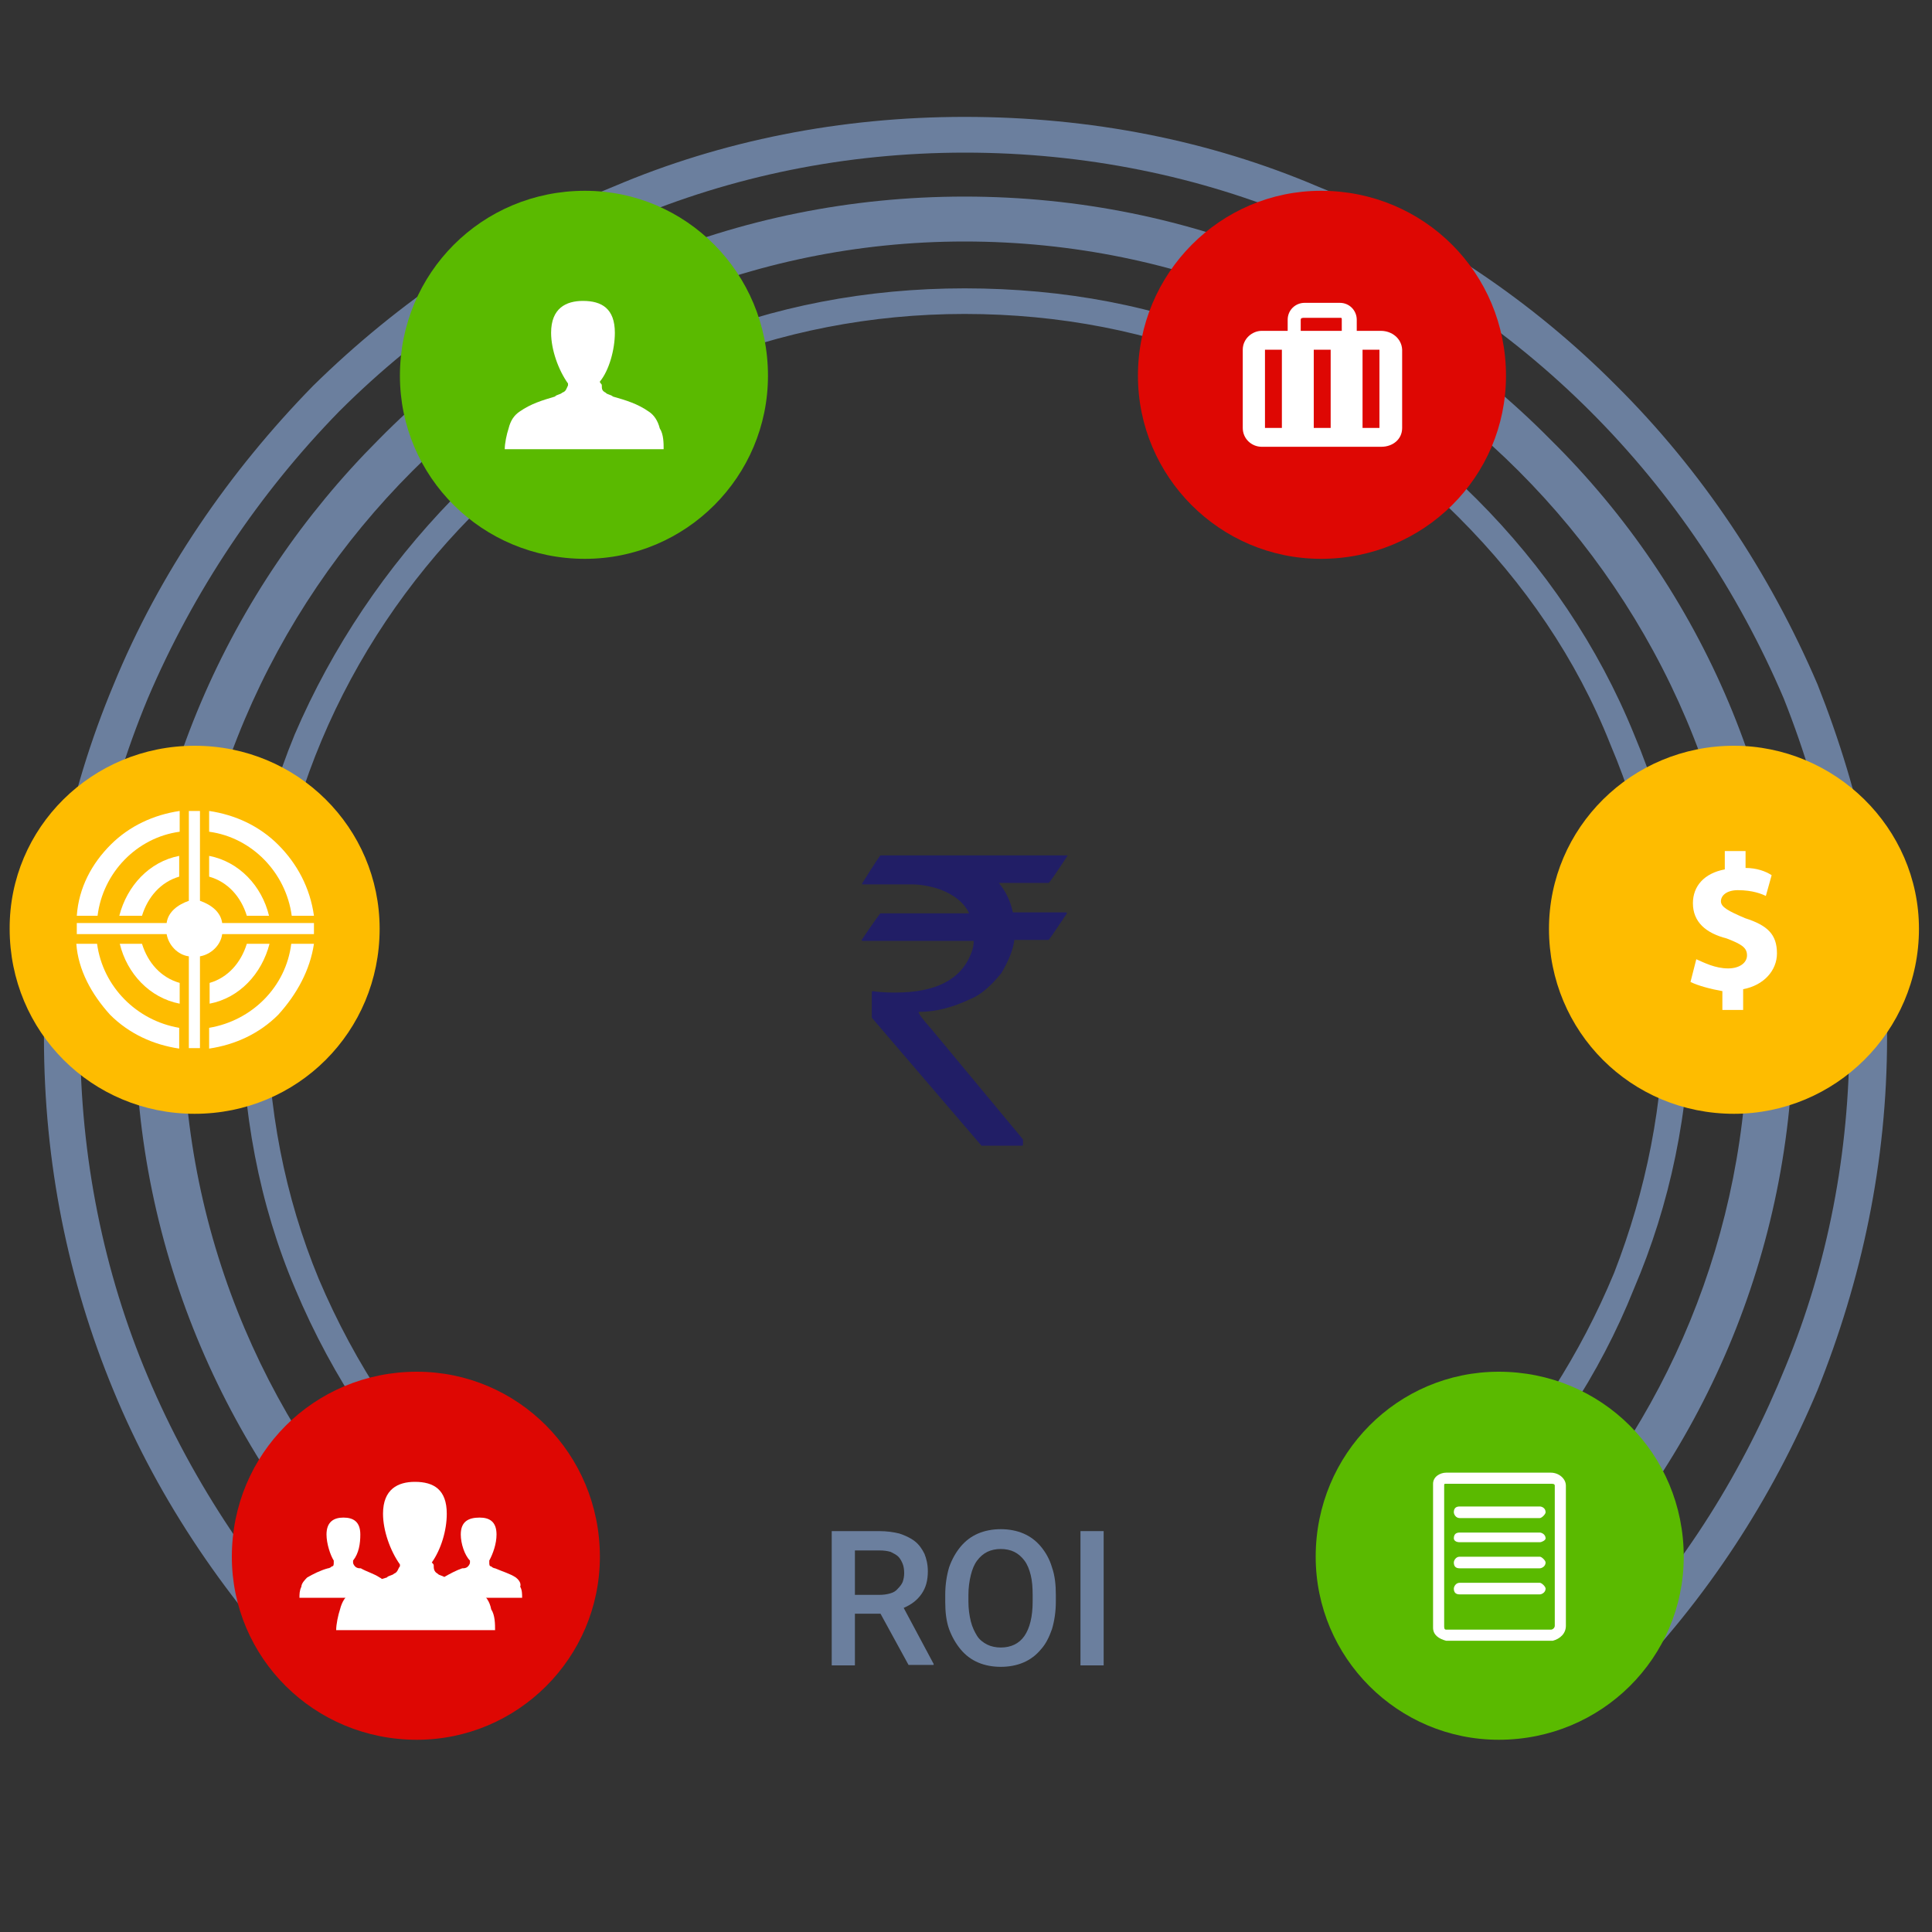 <?xml version="1.0" encoding="utf-8"?>
<!-- Generator: Adobe Illustrator 21.0.0, SVG Export Plug-In . SVG Version: 6.00 Build 0)  -->
<svg version="1.0" xmlns="http://www.w3.org/2000/svg" xmlns:xlink="http://www.w3.org/1999/xlink" x="0px" y="0px"
	 viewBox="0 0 400 400" style="enable-background:new 0 0 400 400;" xml:space="preserve">
<rect x="0" y="0" width="400" height="400" fill="#333333" stroke="none"/>
<style type="text/css">
	.st0{fill-rule:evenodd;clip-rule:evenodd;fill:#6B7F9E;}
	.st1{fill:#6B7F9E;}
	.st2{fill-rule:evenodd;clip-rule:evenodd;fill:#DE0703;}
	.st3{fill-rule:evenodd;clip-rule:evenodd;fill:#FEBC00;}
	.st4{fill-rule:evenodd;clip-rule:evenodd;fill:#5ABA00;}
	.st5{fill-rule:evenodd;clip-rule:evenodd;fill:#FFFFFF;}
	.st6{fill:#211E66;}
	.st7{display:none;}
	.st8{display:inline;fill:#6B7F9E;}
</style>
<g id="Layer_2">
	<g>
		<path class="st0" d="M272.8,38.6c-22.3-9.5-47-14.4-73.1-14.4c-25.6,0-50.3,4.9-72.6,14.4l0,0c-23.5,9.5-44.6,23.9-62.3,41.3
			C47.5,97.6,33,118.6,23.5,141.8c-9.5,22.7-14.4,47-14.4,73c0,26,5,50.4,14.4,73.1C33,311,47.5,332,64.8,349.8
			c1.2,1.2,2.5,2.1,3.7,3.3l1.2,1.2c0-1.2,0.4-2.1,0.4-3.3c0.4-1.7,1.3-3.3,1.7-4.9l-1.7-1.6l0,0C53.7,327.5,40,307.3,30.6,285
			c-9.1-21.5-14-45.4-14-70.2c0-24.8,4.9-48.3,14-70.2c9.5-22.3,23.1-42.5,39.6-59.4l0,0c16.9-16.9,37.2-30.5,59.8-39.6
			c21.5-9.1,45-14,69.8-14c24.8,0,48.7,4.9,70.1,14c22.3,9.1,42.5,22.7,59.4,39.6c16.9,16.9,30.5,37.1,40,59.4
			c8.7,21.9,13.6,45.4,13.6,70.2c0,23.9-4.5,47-13.2,68.1c-8.7,21.5-21,41.3-36.7,57.8c0.8,1.6,1.2,2.9,2.1,4.5
			c0.4,1.2,0.8,2.1,1.2,3.3c16.9-17.3,30.5-38,40-60.7l0,0c9.1-22.7,14.4-47,14.4-73.1c0-26-5.4-50.3-14.4-73
			c-9.9-23.1-23.9-44.2-41.7-61.9l0,0C317.4,62.5,296.3,48.1,272.8,38.6L272.8,38.6z M257.1,70.8c-17.3-7.4-36.7-11.1-57.4-11.1
			c-20.2,0-39.6,3.7-57.4,11.1l0,0c-18.2,7.8-34.7,19-48.7,32.6c-13.6,14-24.8,30.5-32.6,48.7C53.7,169.8,50,189.2,50,209.4
			c0,20.6,3.7,40,11.1,57.4c7.8,18.6,19,35.1,32.6,48.7c0.8,1.2,1.6,2.1,2.9,2.9l0.4,0.4c0-0.8,0-1.2,0.4-2.1l0,0
			c0.4-1.2,0.8-2.5,1.2-3.7l-1.2-1.2l0,0c-13.2-13.2-23.9-29.3-31.4-47c-7-16.9-10.7-35.5-10.7-55.3c0-40,16.1-75.9,42.1-102.4
			c13.6-13.2,29.3-23.9,47-31.4c17.3-7,35.9-10.7,55.3-10.7c19.8,0,38.4,3.7,55.3,10.7c17.8,7.4,33.9,18.2,47,31.4l0,0l0,0
			c13.6,13.6,24.4,29.3,31.4,47c7.4,17.4,11.1,35.9,11.1,55.3c0,19-3.7,37.1-10.3,54.1c-7,16.9-16.9,32.2-28.9,45.4
			c0.4,0.8,0.8,2.1,1.2,3.3l0,0c0.4,0.8,0.4,1.2,0.8,2.1c13.2-13.6,23.9-29.7,31-47.5c7.4-17.3,11.6-36.7,11.6-57.4
			c0-20.2-4.1-39.6-11.6-57.4c-7.4-18.2-18.6-34.7-32.6-48.7l0,0C292.2,89.8,275.7,78.6,257.1,70.8L257.1,70.8z"/>
		<path class="st1" d="M199.7,40.7c47.5,0,90.4,19,121.3,50.3c31.4,31,50.3,73.9,50.3,121.3c0,47-19,90-50.3,121.3l-0.4,0.4
			c-0.8-3.3-2.1-6.6-3.7-9.9c28.1-29.3,45-68.5,45-111.9c0-45-18.2-85.4-47.5-114.7c-29.3-29.3-69.7-47.5-114.7-47.5
			c-44.6,0-85,18.2-114.3,47.5c-29.3,29.3-47.5,69.7-47.5,114.7c0,44.6,18.2,85,47.5,114.3l1.7,2.1c-1.2,3.3-2.1,7-2.5,10.7
			c-2.1-2.1-4.1-4.1-6.2-5.8C47.4,302.3,28,259.4,28,212.3C28,164.9,47.4,122,78.4,91C109.3,59.6,152.2,40.7,199.7,40.7L199.7,40.7z
			"/>
		<path class="st2" d="M86.3,284c20.9,0,37.9,17,37.9,38.3c0,20.9-17,37.9-37.9,37.9c-21.3,0-38.3-17-38.3-37.9
			C48,301,65,284,86.3,284L86.3,284z"/>
		<path class="st3" d="M40.3,154.4c21.3,0,38.3,17,38.3,37.9c0,21.3-17,38.3-38.3,38.3c-21.3,0-38.3-17-38.3-38.3
			C1.9,171.4,19,154.4,40.3,154.4L40.3,154.4z"/>
		<path class="st4" d="M121.1,39.5c20.9,0,37.9,17,37.9,38.3c0,20.9-17,37.9-37.9,37.9c-21.3,0-38.3-17-38.3-37.9
			C82.8,56.5,99.8,39.5,121.1,39.5L121.1,39.5z"/>
		<path class="st2" d="M273.5,39.5c21.3,0,38.3,17,38.3,38.3c0,20.9-17,37.9-38.3,37.9c-20.9,0-37.9-17-37.9-37.9
			C235.6,56.5,252.7,39.5,273.5,39.5L273.5,39.5z"/>
		<path class="st3" d="M359,154.4c20.9,0,38.3,17,38.3,37.9c0,21.3-17.4,38.3-38.3,38.3c-21.3,0-38.3-17-38.3-38.3
			C320.7,171.4,337.8,154.4,359,154.4L359,154.4z"/>
		<path class="st4" d="M310.3,284c21.3,0,38.3,17,38.3,38.3c0,20.9-17,37.9-38.3,37.9c-20.9,0-37.9-17-37.9-37.9
			C272.4,301,289.4,284,310.3,284L310.3,284z"/>
		<path class="st5" d="M99.4,329.7c-1.9-1.5-4.6-2.3-7.3-3.1c-0.4-0.4-1.2-0.4-1.5-0.8c-0.8-0.4-0.8-1.2-0.8-1.5
			c0-0.4,0-0.4-0.4-0.8c1.9-2.7,3.1-6.6,3.1-10.1c0-5-2.7-6.6-6.6-6.6c-3.5,0-6.6,1.5-6.6,6.6c0,3.5,1.5,7.7,3.5,10.5v0.4
			c-0.4,0.4-0.4,1.2-1.2,1.5c-0.4,0.4-1.2,0.4-1.5,0.8c-2.7,0.8-5,1.5-7.4,3.1c-1.2,0.8-1.9,1.9-2.3,3.5c-0.4,1.2-0.8,3.1-0.8,4.3
			h32.9c0-1.2,0-3.1-0.8-4.3C101.4,331.6,100.6,330.4,99.4,329.7L99.4,329.7z"/>
		<path class="st5" d="M134.3,85.2c-2.3-1.6-4.6-2.3-7.4-3.1c-0.4-0.4-1.2-0.4-1.5-0.8c-0.8-0.4-0.8-0.8-0.8-1.5
			c0-0.4-0.4-0.4-0.4-0.8c1.9-2.3,3.1-6.6,3.1-10.1c0-5-2.7-6.6-6.6-6.6c-3.5,0-6.6,1.5-6.6,6.6c0,3.5,1.5,7.7,3.5,10.5v0.4
			c-0.4,0.8-0.4,1.2-1.2,1.5c-0.4,0.4-1.2,0.4-1.5,0.8c-2.7,0.8-5,1.5-7.3,3.1c-1.2,0.8-1.9,1.9-2.3,3.5c-0.4,1.2-0.8,3.1-0.8,4.3
			h32.9c0-1.2,0-3.1-0.8-4.3C136.2,87.1,135.4,85.9,134.3,85.2L134.3,85.2z"/>
		<path class="st5" d="M357.1,176.1v3.9c-4.3,0.8-6.6,3.5-6.6,7c0,3.9,2.7,6.2,7,7.3c3.1,1.2,4.2,1.9,4.2,3.5c0,1.5-1.5,2.7-3.9,2.7
			c-2.7,0-5-1.2-6.6-1.9l-1.2,4.7c1.6,0.8,4.3,1.5,6.6,1.9v3.9h4.3v-4.3c4.3-0.8,7-3.9,7-7.4c0-3.9-1.9-5.8-6.6-7.3
			c-3.5-1.5-5-2.3-5-3.5s1.2-2.3,3.5-2.3c3.1,0,5,0.8,5.8,1.2l1.2-4.3c-1.2-0.8-3.1-1.5-5.4-1.5v-3.5H357.1z"/>
		<path class="st5" d="M78.6,326.6c-1.2-0.8-2.7-1.2-3.9-1.9c-0.4,0-0.8,0-1.2-0.4c0,0-0.4-0.4-0.4-0.8v-0.4
			c1.2-1.5,1.5-3.5,1.5-5.4c0-2.7-1.5-3.5-3.5-3.5c-1.9,0-3.5,0.8-3.5,3.5c0,1.9,0.8,4.3,1.5,5.4c0,0.4,0,0.4,0,0.4
			c0,0.4,0,0.8-0.4,0.8c-0.4,0.4-0.8,0.4-0.8,0.4c-1.5,0.4-3.1,1.2-4.3,1.9c-0.4,0.4-1.2,1.2-1.2,1.9c-0.4,0.8-0.4,1.6-0.4,2.3h18.2
			c0-0.8-0.4-1.6-0.4-2.3C79.7,327.7,79.3,326.9,78.6,326.6L78.6,326.6z"/>
		<path class="st5" d="M106.8,326.6c-1.2-0.8-2.7-1.2-4.3-1.9c0,0-0.4,0-0.8-0.4c-0.4,0-0.4-0.4-0.4-0.8v-0.4
			c0.8-1.5,1.5-3.5,1.5-5.4c0-2.7-1.5-3.5-3.5-3.5c-2.3,0-3.9,0.8-3.9,3.5c0,1.9,0.8,4.3,1.9,5.4c0,0.4,0,0.4,0,0.4
			c0,0.4-0.4,0.8-0.4,0.8c-0.4,0.4-0.8,0.4-1.2,0.4c-1.2,0.4-2.7,1.2-3.9,1.9c-0.8,0.4-1.2,1.2-1.5,1.9c0,0.8-0.4,1.6-0.4,2.3h18.2
			c0-0.8,0-1.6-0.4-2.3C108,327.7,107.2,326.9,106.8,326.6L106.8,326.6z"/>
		<path class="st5" d="M60.4,189.6H65c-0.8-5.8-3.5-10.8-7.4-14.7c-3.9-3.9-8.9-6.2-14.3-7v4.3C52.2,173.4,59.2,180.7,60.4,189.6
			L60.4,189.6z"/>
		<path class="st5" d="M37.2,172.2v-4.3c-5.4,0.8-10.4,3.1-14.3,7c-3.9,3.9-6.6,8.9-7,14.7h4.3C21.3,180.7,28.3,173.4,37.2,172.2
			L37.2,172.2z"/>
		<path class="st5" d="M43.3,212.8v4.3c5.4-0.8,10.4-3.1,14.3-7c3.9-4.3,6.6-9.3,7.4-14.7h-4.7C59.2,204.3,52.2,211.3,43.3,212.8
			L43.3,212.8z"/>
		<path class="st5" d="M20.1,195.4h-4.3c0.4,5.4,3.1,10.4,7,14.7c3.9,3.9,8.9,6.2,14.3,7v-4.3C28.3,211.3,21.3,204.3,20.1,195.4
			L20.1,195.4z"/>
		<path class="st5" d="M29.4,189.6c1.2-3.9,3.9-7,7.7-8.1v-4.3c-6.2,1.2-10.8,6.2-12.4,12.4H29.4z"/>
		<path class="st5" d="M29.4,195.4h-4.6c1.5,6.2,6.2,11.2,12.4,12.4v-4.3C33.3,202.4,30.6,199.3,29.4,195.4L29.4,195.4z"/>
		<path class="st5" d="M51.1,195.4c-1.2,3.9-3.9,7-7.7,8.1v4.3c6.2-1.2,10.8-6.2,12.4-12.4H51.1z"/>
		<path class="st5" d="M51.1,189.6h4.6c-1.5-6.2-6.2-11.2-12.4-12.4v4.3C47.2,182.6,49.9,185.7,51.1,189.6L51.1,189.6z"/>
		<path class="st5" d="M41.4,186.5v-18.6h-2.3v18.6c-2.3,0.8-4.3,2.3-4.6,4.6H15.9v2.3h18.6c0.4,2.3,2.3,4.3,4.6,4.6v19h2.3v-19
			c2.3-0.4,4.3-2.3,4.6-4.6h19v-2.3H46C45.7,188.8,43.7,187.3,41.4,186.5L41.4,186.5z"/>
		<path class="st5" d="M285.9,68.5h-5v-2.3c0-1.9-1.5-3.5-3.5-3.5h-7.3c-1.9,0-3.5,1.5-3.5,3.5v2.3h-5.4c-1.9,0-3.9,1.6-3.9,3.9
			v16.2c0,2.3,1.9,3.9,3.9,3.9h24.8c2.3,0,4.3-1.5,4.3-3.9V72.4C290.2,70.1,288.2,68.5,285.9,68.5L285.9,68.5z M261.9,72.4h3.5v16.2
			h-3.5V72.4z M282.1,72.4h3.5v16.2h-3.5V72.4z M272,72.4h3.5v16.2H272V72.4z M277.8,68.5h-8.5v-2.3c0-0.4,0.4-0.4,0.8-0.4h7.3
			c0.4,0,0.4,0,0.4,0.4V68.5z"/>
		<path class="st5" d="M321.1,304.9h-21.7c-1.2,0-2.7,0.8-2.7,2.3V337c0,1.5,1.2,2.3,2.7,2.7h22.1c1.5-0.4,2.7-1.5,2.7-3.1v-29
			C324.2,306.1,322.7,304.9,321.1,304.9L321.1,304.9z M321.9,336.6c0,0.4-0.4,0.8-0.8,0.8h-21.7c-0.4,0-0.4-0.4-0.4-0.8v-29
			c0-0.4,0-0.4,0.4-0.4h21.7c0.4,0,0.8,0,0.8,0.4V336.6z"/>
		<path class="st5" d="M318.8,311.9h-16.6c-0.8,0-1.2,0.4-1.2,1.2c0,0.4,0.4,1.2,1.2,1.2h16.6c0.4,0,1.2-0.8,1.2-1.2
			C320,312.2,319.2,311.9,318.8,311.9L318.8,311.9z"/>
		<path class="st5" d="M318.8,317.3h-16.6c-0.8,0-1.2,0.4-1.2,1.2c0,0.4,0.4,0.8,1.2,0.8h16.6c0.4,0,1.2-0.4,1.2-0.8
			C320,317.7,319.2,317.3,318.8,317.3L318.8,317.3z"/>
		<path class="st5" d="M318.8,322.3h-16.6c-0.8,0-1.2,0.8-1.2,1.2c0,0.8,0.4,1.2,1.2,1.2h16.6c0.4,0,1.2-0.4,1.2-1.2
			C320,323.1,319.2,322.3,318.8,322.3L318.8,322.3z"/>
		<path class="st5" d="M318.8,327.7h-16.6c-0.8,0-1.2,0.8-1.2,1.2c0,0.8,0.4,1.2,1.2,1.2h16.6c0.4,0,1.2-0.4,1.2-1.2
			C320,328.5,319.2,327.7,318.8,327.7L318.8,327.7z"/>
		<g>
			<path class="st6" d="M182.3,177.1H221v0.1c-2.3,3.5-3.6,5.4-3.9,5.6h-10.3c1.4,1.7,2.4,3.7,2.9,6.1h11c0.1,0,0.2,0.1,0.2,0.2
				c-2.5,3.7-3.7,5.5-3.8,5.5H210c-0.2,1.9-1.1,4.2-2.7,6.9c-2.2,2.7-4.3,4.5-6.3,5.3c-3.8,1.8-7.3,2.7-10.8,2.7v0.1
				c0,0.3,0.8,1.4,2.5,3.3l19.1,23v1.1c0,0.1-0.1,0.2-0.2,0.2h-8.4c-15.1-17.6-22.7-26.5-22.7-26.5v-5.3l0.1-0.2
				c1.3,0.2,2.9,0.3,4.7,0.3c8.5,0,13.7-2.7,15.8-8.2c0.3-0.8,0.5-1.6,0.5-2.5h-23c-0.1,0-0.2-0.1-0.2-0.2c2.5-3.7,3.8-5.5,3.9-5.5
				h18.3v-0.1c-1-2.1-3.1-3.8-6.1-4.9c-2.1-0.7-4.1-1-5.8-1h-10.2v-0.2C181,178.9,182.2,177.1,182.3,177.1z"/>
		</g>
	</g>
	<g>
		<path class="st1" d="M182.3,334.1H177v10.7h-4.8V317h9.8c1.6,0,3,0.2,4.2,0.5c1.2,0.4,2.3,0.9,3.2,1.6c0.9,0.7,1.5,1.6,2,2.6
			c0.4,1,0.7,2.2,0.7,3.6c0,1.9-0.4,3.4-1.3,4.7c-0.9,1.3-2.1,2.2-3.7,2.9l6.2,11.6v0.2h-5.2L182.3,334.1z M177,330.2h5
			c0.9,0,1.6-0.1,2.3-0.3s1.2-0.5,1.6-1c0.4-0.4,0.8-0.9,1-1.4c0.2-0.6,0.3-1.2,0.3-1.8c0-0.7-0.1-1.4-0.3-1.9s-0.5-1.1-0.9-1.5
			c-0.4-0.4-1-0.7-1.6-1c-0.7-0.2-1.4-0.3-2.4-0.3H177V330.2z"/>
		<path class="st1" d="M218.6,331.6c0,2.1-0.3,4-0.8,5.7c-0.6,1.7-1.3,3.1-2.3,4.2c-1,1.2-2.2,2.1-3.6,2.7c-1.4,0.6-3,0.9-4.7,0.9
			c-1.7,0-3.3-0.3-4.7-0.9c-1.4-0.6-2.6-1.5-3.6-2.7c-1-1.2-1.8-2.6-2.4-4.2c-0.6-1.7-0.8-3.6-0.8-5.7v-1.4c0-2.1,0.3-4,0.8-5.7
			c0.6-1.7,1.4-3.1,2.4-4.3c1-1.2,2.2-2.1,3.6-2.7c1.4-0.6,3-0.9,4.7-0.9c1.7,0,3.3,0.3,4.7,0.9c1.4,0.6,2.6,1.5,3.6,2.7
			c1,1.2,1.8,2.6,2.3,4.3c0.6,1.7,0.8,3.6,0.8,5.7V331.6z M213.8,330.2c0-1.5-0.1-2.9-0.4-4.1c-0.3-1.2-0.7-2.2-1.3-3
			s-1.3-1.4-2.1-1.8c-0.8-0.4-1.8-0.6-2.8-0.6c-1,0-2,0.2-2.8,0.6c-0.8,0.4-1.5,1-2.1,1.8s-1,1.8-1.3,3c-0.3,1.2-0.5,2.6-0.5,4.1
			v1.4c0,1.5,0.2,2.9,0.5,4.1c0.3,1.2,0.8,2.2,1.3,3s1.3,1.4,2.1,1.8c0.8,0.4,1.8,0.6,2.8,0.6c2.1,0,3.8-0.8,4.9-2.4
			c1.1-1.6,1.7-4,1.7-7.1V330.2z"/>
		<path class="st1" d="M228.5,344.8h-4.8V317h4.8V344.8z"/>
	</g>
	<g class="st7">
		<path class="st8" d="M195.8,34.4c47.7,0,92.6,18.6,126.3,52.3c33.7,33.7,52.3,78.6,52.3,126.3s-18.6,92.6-52.3,126.3
			c-33.7,33.7-78.6,52.3-126.3,52.3S103.2,373,69.5,339.2C35.8,305.5,17.2,260.7,17.2,213s18.6-92.6,52.3-126.3
			C103.2,52.9,148.1,34.4,195.8,34.4 M195.8,31.1C95.3,31.1,13.9,112.5,13.9,213s81.4,181.8,181.8,181.8S377.6,313.4,377.6,213
			S296.2,31.1,195.8,31.1L195.8,31.1z"/>
	</g>
</g>
<g id="Layer_1">
</g>
</svg>
